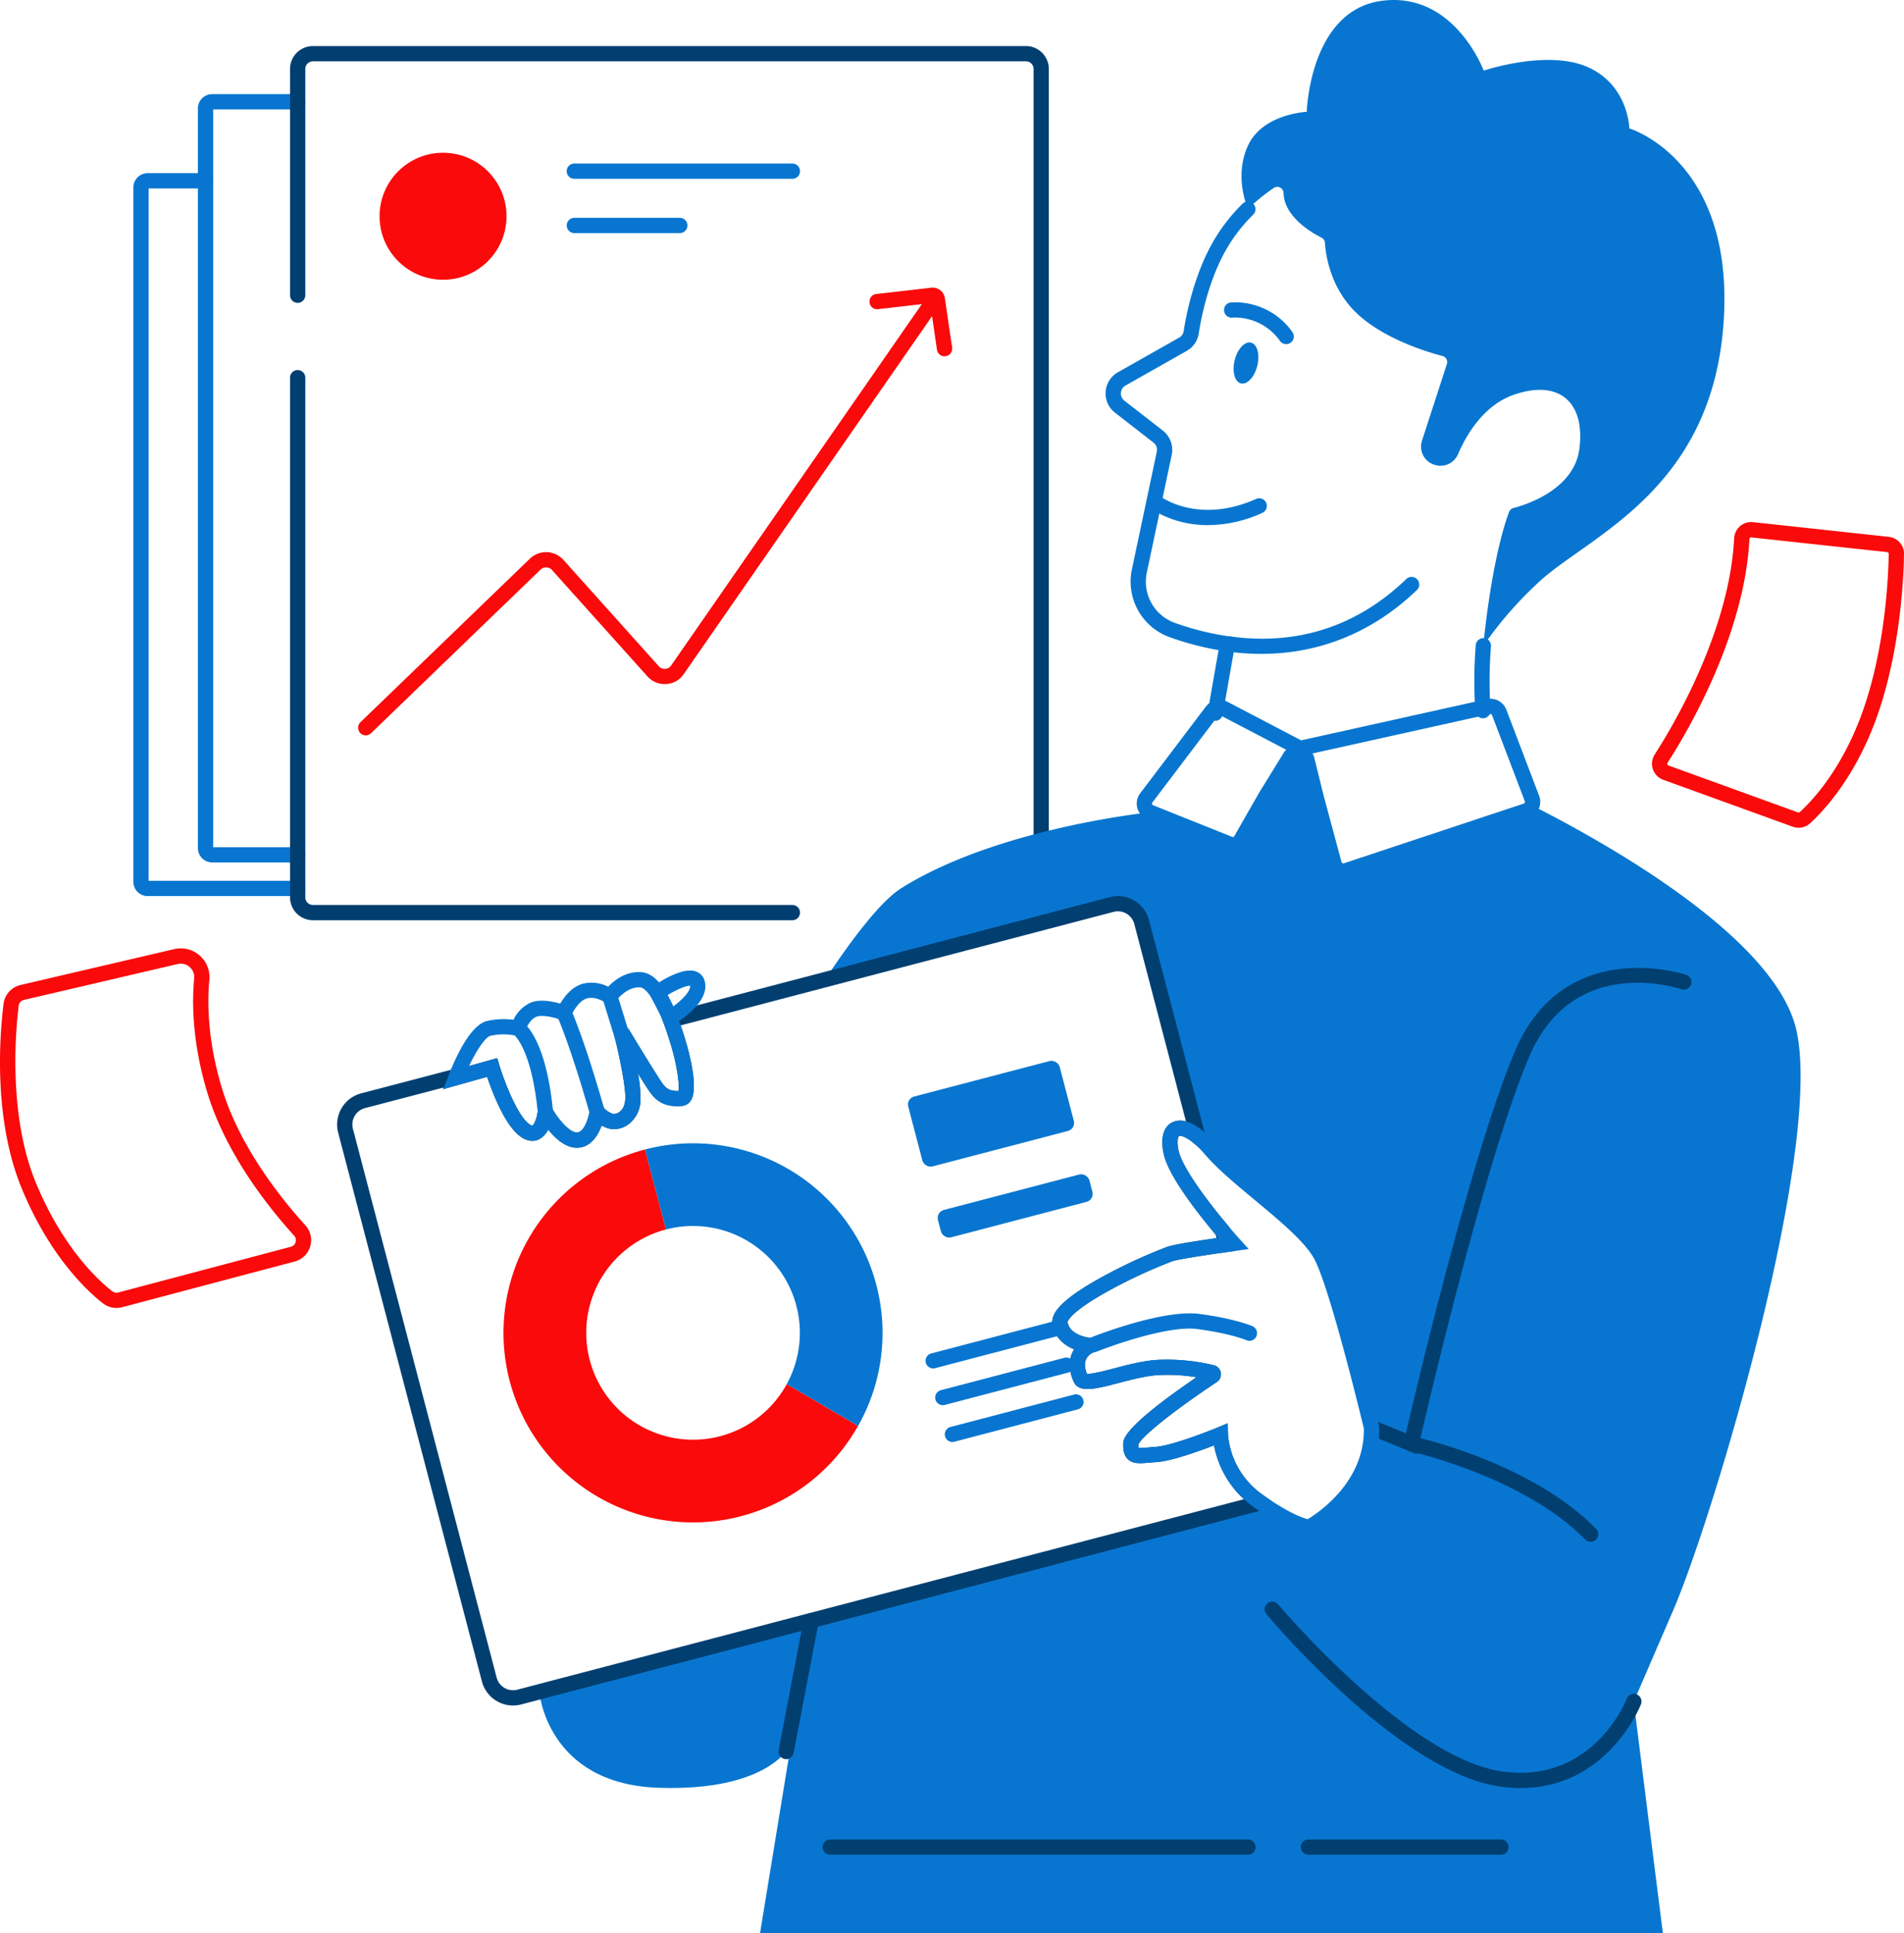 <svg xmlns="http://www.w3.org/2000/svg" width="748.641" height="759.85" viewBox="0 0 748.641 759.85">
  <g id="Presentation_4" data-name="Presentation 4" transform="translate(-125.66 -120.07)">
    <path id="Caminho_45" data-name="Caminho 45" d="M242.7,459.03H209.09a5.625,5.625,0,0,1-5.62-5.62V162.69a5.625,5.625,0,0,1,5.62-5.62H242.7a3,3,0,0,1,0,6H209.47V453.04H242.7a3,3,0,0,1,0,6Z" fill="#0876d0"/>
    <path id="Caminho_46" data-name="Caminho 46" d="M242.7,472.26H183.72a5.625,5.625,0,0,1-5.62-5.62V193.75a5.625,5.625,0,0,1,5.62-5.62h22.75a3,3,0,1,1,0,6H184.1V466.26h58.6a3,3,0,1,1,0,6Z" fill="#0876d0"/>
    <g id="Grupo_29" data-name="Grupo 29">
      <path id="Caminho_47" data-name="Caminho 47" d="M437.22,481.75H248.7a9.014,9.014,0,0,1-9-9V268.51a3,3,0,0,1,6,0V472.75a3.009,3.009,0,0,0,3,3H437.22a3,3,0,0,1,0,6Z" fill="#013f71"/>
      <path id="Caminho_48" data-name="Caminho 48" d="M529.06,481.75H483.82a3,3,0,1,1,0-6h45.24a3.009,3.009,0,0,0,3-3V147.17a3.009,3.009,0,0,0-3-3H248.7a3.009,3.009,0,0,0-3,3v88.94a3,3,0,0,1-6,0V147.17a9.014,9.014,0,0,1,9-9H529.05a9.014,9.014,0,0,1,9,9V472.74a9.014,9.014,0,0,1-9,9Z" fill="#013f71"/>
      <g id="Grupo_27" data-name="Grupo 27">
        <path id="Caminho_49" data-name="Caminho 49" d="M269.47,409.08a3,3,0,0,1-2.08-5.16l66.69-64.34a9.166,9.166,0,0,1,13.02.45l37.66,41.96a2.979,2.979,0,0,0,2.46.94,2.91,2.91,0,0,0,2.24-1.18L490,236.89a3,3,0,0,1,4.93,3.42L394.39,385.17a8.828,8.828,0,0,1-6.79,3.74,8.957,8.957,0,0,1-7.3-2.92l-37.66-41.96a3.01,3.01,0,0,0-2.14-.95,3.145,3.145,0,0,0-2.25.82l-66.69,64.34a2.986,2.986,0,0,1-2.08.84Z" fill="#fa0a0a"/>
        <path id="Caminho_50" data-name="Caminho 50" d="M497.04,260.11a2.99,2.99,0,0,1-2.96-2.56l-2.69-18.32-20.46,2.35a3,3,0,1,1-.68-5.96l21.51-2.47a4.816,4.816,0,0,1,5.4,4.02l2.87,19.5a2.994,2.994,0,0,1-2.53,3.4,3.255,3.255,0,0,1-.44.03Z" fill="#fa0a0a"/>
      </g>
      <circle id="Elipse_1" data-name="Elipse 1" cx="24.96" cy="24.96" r="24.96" transform="translate(274.9 180.1)" fill="#fa0a0a"/>
      <g id="Grupo_28" data-name="Grupo 28">
        <path id="Caminho_51" data-name="Caminho 51" d="M437.22,190.34H351.48a3,3,0,0,1,0-6h85.74a3,3,0,0,1,0,6Z" fill="#0876d0"/>
        <path id="Caminho_52" data-name="Caminho 52" d="M392.96,211.68H351.49a3,3,0,0,1,0-6h41.47a3,3,0,0,1,0,6Z" fill="#0876d0"/>
      </g>
    </g>
    <g id="Grupo_36" data-name="Grupo 36">
      <path id="Caminho_74" data-name="Caminho 74" d="M337.71,785s2.87,36.26,46.96,37.72,51.98-17.09,51.98-17.09l7.96-48.64L337.71,785Z" fill="#0876d0"/>
      <path id="Caminho_53" data-name="Caminho 53" d="M610.62,608.8s-1.11.15-2.86.39l-1.39-5.31C608.89,606.89,610.62,608.8,610.62,608.8Z" fill="#363634"/>
      <path id="Caminho_54" data-name="Caminho 54" d="M637.59,414a3.754,3.754,0,0,1-1.95-.41Z" fill="#363634"/>
      <path id="Caminho_55" data-name="Caminho 55" d="M783.6,752.84l-15.57,36.08,11.47,91H424.49l20.12-122.94,176.76-46.31c13.3,9.3,19.03,9.64,19.03,9.64s25.26-13.25,24.52-39.24c0,0-13.13-54.82-19.7-67.36-6.56-12.56-32.41-28.96-43.35-41.71a42.153,42.153,0,0,0-5.21-5.19h-.01l-22.1-84.37a9.644,9.644,0,0,0-11.76-6.89L450.05,505.1c12-18.07,22.5-31.24,30.02-35.96,37.88-23.77,97.87-29.81,97.87-29.81l31.08,12.44a3.692,3.692,0,0,0,4.37-1.27l9.92-17.36,9.67-15.69a3.7,3.7,0,0,1,6.53,1.07l3.75,15.17,7.04,26.12a3.708,3.708,0,0,0,4.7,2.41l70.73-23.47A3.647,3.647,0,0,0,728,436.6c29.1,14.71,95.68,51.93,103.98,88.3,10.65,46.74-32.79,191.86-48.38,227.94Z" fill="#0876d0"/>
      <g id="Grupo_30" data-name="Grupo 30">
        <path id="Caminho_56" data-name="Caminho 56" d="M621.61,377.06a98.081,98.081,0,0,1-13.76-.99,3,3,0,1,1,.84-5.94c26.86,3.81,50.37-3.73,69.87-22.43a3,3,0,1,1,4.15,4.33C665.49,368.54,644.58,377.06,621.61,377.06Z" fill="#0876d0"/>
        <path id="Caminho_57" data-name="Caminho 57" d="M708.74,402.37a3,3,0,0,1-2.99-2.8,176.524,176.524,0,0,1,.17-25.95,3,3,0,0,1,5.98.5,170.114,170.114,0,0,0-.16,25.07,3,3,0,0,1-2.8,3.19h-.2Z" fill="#0876d0"/>
        <path id="Caminho_58" data-name="Caminho 58" d="M603.5,403.36a2.294,2.294,0,0,1-.52-.05,3.008,3.008,0,0,1-2.44-3.47l4.25-24.26a113.942,113.942,0,0,1-19.3-5.11,23.191,23.191,0,0,1-14.8-26.51l9.82-46.38a3.552,3.552,0,0,0-1.3-3.55l-15.15-11.77a9.567,9.567,0,0,1,1.16-15.88l24.08-13.62a3.51,3.51,0,0,0,1.77-2.54c1-6.49,4.21-23.02,12.36-36.48a69.689,69.689,0,0,1,10.86-13.67,3,3,0,0,1,4.2,4.28,63.853,63.853,0,0,0-9.93,12.5c-7.59,12.53-10.61,28.14-11.56,34.27a9.462,9.462,0,0,1-4.75,6.87l-24.07,13.62a3.575,3.575,0,0,0-.43,5.93l15.14,11.77a9.618,9.618,0,0,1,3.49,9.53l-9.82,46.38a17.172,17.172,0,0,0,10.96,19.62,107.227,107.227,0,0,0,21.17,5.3l3.07.43-5.32,30.32a3,3,0,0,1-2.95,2.48Z" fill="#0876d0"/>
        <path id="Caminho_59" data-name="Caminho 59" d="M803.26,248.17c-5.09,65.08-53.22,82.7-72.53,100.66a151.117,151.117,0,0,0-21.82,25.03c.13-1.55.28-3.12.46-4.69,3.38-29.78,8.14-43.96,9.68-47.94a2.4,2.4,0,0,1,1.65-1.48c4.92-1.27,23.89-7.22,25.96-23.28,2.37-18.47-8.13-27.46-25.94-21.19-11.86,4.18-18.6,15.93-21.78,23.3a7.467,7.467,0,0,1-9.02,4.23l-.24-.07a7.448,7.448,0,0,1-4.92-9.42l9.81-30.19a2.459,2.459,0,0,0-1.7-3.13c-6.26-1.64-22.79-6.68-33.33-16.42-10.93-10.09-12.65-23.65-12.92-28.05a2.442,2.442,0,0,0-1.33-2.05c-3.8-1.89-14.69-8.15-14.95-17.57a2.448,2.448,0,0,0-3.81-1.98,69.238,69.238,0,0,0-10.14,8.27s-5.79-12.52,0-24.97,23.08-13.21,23.08-13.21,1.1-39.92,29.57-43.64,40,27.45,40,27.45,25.08-8.47,41.01-1.35,16.27,24.07,16.27,24.07,42.03,12.55,36.95,77.62Z" fill="#0876d0"/>
        <ellipse id="Elipse_2" data-name="Elipse 2" cx="8.26" cy="4.58" rx="8.26" ry="4.58" transform="translate(609.131 269.654) rotate(-76.05)" fill="#0876d0"/>
        <path id="Caminho_60" data-name="Caminho 60" d="M631.39,255.33a2.994,2.994,0,0,1-2.42-1.23,21.7,21.7,0,0,0-18.6-9.21,3,3,0,1,1-.66-5.96,27.584,27.584,0,0,1,24.1,11.63,3,3,0,0,1-2.42,4.77Z" fill="#0876d0"/>
        <path id="Caminho_61" data-name="Caminho 61" d="M600.67,326.47c-13.51,0-21.77-6.07-22.26-6.44a3,3,0,0,1,3.6-4.8c.63.46,15.14,10.89,37.49.96a3,3,0,1,1,2.44,5.48,52.012,52.012,0,0,1-21.27,4.79Z" fill="#0876d0"/>
      </g>
      <path id="Caminho_62" data-name="Caminho 62" d="M653.83,465.41a6.713,6.713,0,0,1-6.39-4.7l-.04-.12-7.04-26.12-3.74-15.11a.671.671,0,0,0-.55-.44.607.607,0,0,0-.61.22l-9.6,15.57-10.04,17.55a6.694,6.694,0,0,1-7.91,2.3l-31.08-12.44a6.694,6.694,0,0,1-2.86-10.25l25.83-34.09a6.732,6.732,0,0,1,3-2.24,6.661,6.661,0,0,1,5.45.34l28.79,15.05a.683.683,0,0,0,.38.07.508.508,0,0,0,.13-.02l72.68-16.13a6.742,6.742,0,0,1,7.72,4.16l12.89,33.85a6.7,6.7,0,0,1-.03,4.83,6.614,6.614,0,0,1-4.12,3.9l-70.73,23.47a6.716,6.716,0,0,1-2.12.34Zm-.65-6.46a.719.719,0,0,0,.34.38.678.678,0,0,0,.54.04l70.73-23.47a.654.654,0,0,0,.42-.39v-.02a.621.621,0,0,0,0-.5l-12.89-33.84a.716.716,0,0,0-.8-.44L641.73,416.2a6.821,6.821,0,0,1,.63,1.43l.05.18,3.75,15.17,7,25.98Zm-48.05-57.83a.558.558,0,0,0-.21.04.7.7,0,0,0-.34.25l-25.82,34.08a.694.694,0,0,0,.3,1.06l31.09,12.44a.679.679,0,0,0,.76-.17l9.81-17.17,9.83-15.94a6.979,6.979,0,0,1,.83-.96L605.46,401.2A.723.723,0,0,0,605.13,401.12Z" fill="#0876d0"/>
      <path id="Caminho_63" data-name="Caminho 63" d="M682.71,691.64l-17.03-7.01a3,3,0,1,1,2.29-5.55l10.48,4.31c4.44-19.09,26.48-112.04,43.1-150.66,19.46-45.21,66.66-29.69,67.13-29.53a3,3,0,1,1-1.94,5.68c-1.78-.6-42.45-13.81-59.68,26.22-18.26,42.44-43.31,151.98-43.56,153.08l-.79,3.46Z" fill="#013f71"/>
      <path id="Caminho_64" data-name="Caminho 64" d="M751.08,726.05a2.966,2.966,0,0,1-2.14-.9c-24.21-24.73-68.56-34.6-69.01-34.7a3,3,0,1,1,1.28-5.86c1.89.41,46.54,10.33,72.02,36.36a3,3,0,0,1-2.14,5.1Z" fill="#013f71"/>
      <path id="Caminho_65" data-name="Caminho 65" d="M723.62,822.82a59.3,59.3,0,0,1-8.21-.59c-39.22-5.56-89.67-65.19-91.79-67.73a3,3,0,1,1,4.6-3.86c.51.6,51.09,60.4,88.04,65.64,35.77,5.08,48.85-28.1,48.98-28.44a3,3,0,1,1,5.6,2.14c-.13.35-12.96,32.83-47.21,32.83Z" fill="#013f71"/>
      <g id="Grupo_32" data-name="Grupo 32">
        <path id="Caminho_66" data-name="Caminho 66" d="M327.38,790.38a12.658,12.658,0,0,1-12.23-9.44L258.62,565.21a12.659,12.659,0,0,1,9.03-15.42l42.27-11.07-.16.43,11.42-3.2.85,2.82c2.18,7.21,7.27,19.85,11.66,23.06.9.66,1.28.63,1.29.63.68-.23,1.83-2.96,2.15-5.69l1.07-9.38,4.54,8.27c2.13,3.86,6.67,9.51,9.74,9.51h.07c2.82-.08,4.59-5.86,4.96-8.49l.97-6.83,4.33,5.37a8.943,8.943,0,0,0,3.69,2.59,3.406,3.406,0,0,0,2.65-.66c.96-.66,2.14-2.05,2.35-4.89.32-4.36-1.97-15.72-4.22-24.9a3.183,3.183,0,0,1,5.82-2.41c7,11.57,11.8,19.27,13.15,21.11,1.59,2.15,3.16,2.87,6.17,2.77.56-2.68-.85-11.28-3.1-18.49l-.12-.4c-.59-1.9-1.49-4.77-2.65-7.86l-1.17-3.12,176.65-46.3a12.655,12.655,0,0,1,15.42,9.03l24.43,93.27-7.13-5.81c-3.43-2.8-5.22-2.75-5.48-2.59s-1.1,1.71-.16,5.88c1.23,5.44,8.35,16.2,19.55,29.52l.44.52,2.42,9.23-3.34.46c-11.41,1.59-19.64,2.96-21.48,3.58a199.953,199.953,0,0,0-23.95,11.01c-16.91,9.14-17.32,12.89-17.33,12.93,1.02,5.58,9.02,6.21,9.1,6.22l13.95.98-13.12,4.83h0a5.462,5.462,0,0,0-2.7,2.71c-.61,1.47-.48,3.35.38,5.6,1.87.17,7.02-1.17,10.85-2.17,5.34-1.4,11.39-2.98,16.76-3.3a79.385,79.385,0,0,1,22.31,2.09,3.656,3.656,0,0,1,1.19,6.58c-19.03,12.67-29.86,21.88-30.85,24.54a8.383,8.383,0,0,0,.07,1.4,29.4,29.4,0,0,0,3.94-.2c.84-.08,1.77-.16,2.79-.23,5.91-.42,19.51-5.61,24.25-7.58l4.05-1.68.1,4.38a32.032,32.032,0,0,0,13.33,23.47q.33.24.63.45c.23.16.46.32.68.48l5.09,3.72L330.57,789.97a12.6,12.6,0,0,1-3.2.41ZM300.04,547.51l-30.87,8.08a6.656,6.656,0,0,0-4.75,8.1l56.53,215.73a6.648,6.648,0,0,0,8.11,4.74l114.79-30.08L614.76,709.3a38.36,38.36,0,0,1-11.75-21.17c-5.68,2.2-16.55,6.15-22.48,6.57-.98.07-1.88.15-2.69.22-3.86.34-6.64.59-8.66-1.31-1.75-1.64-1.93-4.04-1.87-6.18.04-1.65.16-6.52,28.81-26.06a69.7,69.7,0,0,0-15.11-.85c-4.79.29-10.54,1.79-15.61,3.12-9.05,2.37-15.59,4.08-17.63-.65-1.77-4.12-1.98-7.83-.61-11.01a10.843,10.843,0,0,1,.85-1.59c-3.55-1.44-7.51-4.25-8.5-9.7-.62-3.42,1.05-8.63,19.58-18.78a206.26,206.26,0,0,1,25.68-11.85c2.55-.86,11.28-2.23,19.24-3.37l-.37-1.4c-8.39-10.02-18.55-23.43-20.38-31.54-1.82-8.04,1.01-11.16,2.85-12.3a7.26,7.26,0,0,1,5.87-.63L571.65,483.2a6.656,6.656,0,0,0-8.1-4.75L393.3,523.08c.68,1.99,1.23,3.75,1.64,5.06l.12.4c.6,1.91,5.74,18.85,2.2,24.12a4.592,4.592,0,0,1-3.47,2.08c-5.66.46-9.35-1.08-12.36-5.13-.87-1.18-2.7-4.04-4.91-7.6a52.216,52.216,0,0,1,.98,10.68,12.136,12.136,0,0,1-4.91,9.39,9.411,9.411,0,0,1-7.78,1.48,11.846,11.846,0,0,1-2.58-1.13c-1.55,4.28-4.53,8.61-9.51,8.74h-.23c-4.5,0-8.53-3.72-11.29-7.14a8.177,8.177,0,0,1-3.79,3.91c-1.57.69-4.09,1.03-7.25-1.28-6.02-4.4-10.96-17.44-12.96-23.36l-17.43,4.89.29-.68Zm67.92-19.47a.031.031,0,0,0,.01.02A.031.031,0,0,0,367.96,528.04Zm5.14-2.15a.41.41,0,0,0,.02.07A.145.145,0,0,0,373.1,525.89Z" fill="#013f71"/>
        <path id="Caminho_67" data-name="Caminho 67" d="M435.01,664.07a42,42,0,1,1-47.5-60.78l-8.24-31.44a74.5,74.5,0,1,0,83.78,108.62l-28.06-16.41Z" fill="#fa0a0a"/>
        <path id="Caminho_68" data-name="Caminho 68" d="M470.22,625.04a74.256,74.256,0,0,1-7.15,55.44l-28.06-16.41a42.007,42.007,0,0,0-47.5-60.78l-8.24-31.44a74.488,74.488,0,0,1,90.94,53.18Z" fill="#0876d0"/>
        <rect id="Retângulo_69" data-name="Retângulo 69" width="61.58" height="28.42" rx="3.23" transform="matrix(0.967, -0.253, 0.253, 0.967, 481.96, 551.846)" fill="#0876d0"/>
        <rect id="Retângulo_70" data-name="Retângulo 70" width="61.58" height="11.14" rx="3.23" transform="matrix(0.967, -0.253, 0.253, 0.967, 493.639, 596.43)" fill="#0876d0"/>
        <g id="Grupo_31" data-name="Grupo 31">
          <path id="Caminho_69" data-name="Caminho 69" d="M492.58,657.9a3,3,0,0,1-.76-5.9l48.68-12.76a3,3,0,0,1,1.52,5.8L493.34,657.8a2.835,2.835,0,0,1-.76.1Z" fill="#0876d0"/>
          <path id="Caminho_70" data-name="Caminho 70" d="M496.37,672.35a3,3,0,0,1-.76-5.9l48.68-12.76a3,3,0,0,1,1.52,5.8l-48.68,12.76A2.835,2.835,0,0,1,496.37,672.35Z" fill="#0876d0"/>
          <path id="Caminho_71" data-name="Caminho 71" d="M500.15,686.81a3,3,0,0,1-.76-5.9l48.68-12.76a3,3,0,0,1,1.52,5.8l-48.68,12.76a2.835,2.835,0,0,1-.76.1Z" fill="#0876d0"/>
        </g>
      </g>
      <g id="Grupo_33" data-name="Grupo 33">
        <path id="Caminho_72" data-name="Caminho 72" d="M641.05,723.35l-.83-.05c-.67-.04-6.97-.67-20.57-10.18-.24-.18-.44-.32-.65-.46-.23-.16-.46-.32-.69-.49a38.235,38.235,0,0,1-15.3-24.04c-5.68,2.2-16.55,6.15-22.48,6.57-.98.07-1.88.15-2.69.22-3.86.34-6.64.59-8.66-1.31-1.75-1.64-1.93-4.04-1.87-6.18.04-1.65.16-6.52,28.81-26.06a69.739,69.739,0,0,0-15.11-.85c-4.79.29-10.54,1.79-15.61,3.12-9.05,2.37-15.59,4.08-17.63-.65-1.77-4.12-1.98-7.83-.61-11.01a10.843,10.843,0,0,1,.85-1.59c-3.55-1.44-7.51-4.25-8.5-9.7-.62-3.42,1.05-8.63,19.58-18.78a206.26,206.26,0,0,1,25.68-11.85c2.63-.89,11.81-2.32,19.96-3.47q-.315-.375-.66-.78c-8.46-10.07-18.95-23.8-20.81-32.06-1.82-8.04,1.01-11.16,2.85-12.3,1.77-1.09,5.56-2.17,11.57,2.37h.04l.84.68a45.617,45.617,0,0,1,5.59,5.56c4.4,5.13,11.33,10.89,18.66,16.98,10.31,8.58,20.98,17.44,25.08,25.29,6.67,12.72,19.42,65.8,19.96,68.05l.07.3v.31c.79,27.54-25.02,41.41-26.12,41.98l-.74.39Zm-32.66-43.89.1,4.38a32.032,32.032,0,0,0,13.33,23.47q.33.24.63.45c.23.16.46.32.68.48,9.46,6.62,14.83,8.43,16.72,8.91,4.21-2.54,22.48-14.75,22.06-35.7-1.07-4.43-13.29-54.77-19.37-66.36-3.54-6.79-13.74-15.26-23.6-23.46-7.53-6.26-14.64-12.17-19.37-17.69a40.67,40.67,0,0,0-4.52-4.56l-.32-.26c-3.43-2.79-5.22-2.75-5.48-2.59s-1.1,1.71-.16,5.88c1.23,5.44,8.35,16.2,19.55,29.52,2.45,2.93,4.16,4.82,4.18,4.84l3.82,4.22-8.5,1.15c-11.4,1.58-19.63,2.96-21.47,3.58a199.953,199.953,0,0,0-23.95,11.01c-16.91,9.14-17.32,12.89-17.33,12.93,1.02,5.58,9.02,6.21,9.1,6.22l13.95.98-13.12,4.83h0a5.462,5.462,0,0,0-2.7,2.71c-.61,1.47-.48,3.35.38,5.6,1.87.18,7.02-1.17,10.85-2.17,5.34-1.4,11.39-2.98,16.76-3.3a79.385,79.385,0,0,1,22.31,2.09,3.656,3.656,0,0,1,1.19,6.58c-19.03,12.67-29.86,21.88-30.85,24.54a8.383,8.383,0,0,0,.07,1.4,29.4,29.4,0,0,0,3.94-.2c.84-.08,1.77-.16,2.79-.23,5.92-.42,19.51-5.61,24.25-7.58l4.05-1.68Zm-35.13,8.36Z" fill="#0876d0"/>
        <path id="Caminho_73" data-name="Caminho 73" d="M555.69,651.52a3,3,0,0,1-1.11-5.79c1.15-.46,28.24-11.16,42.67-9.25,14.08,1.87,20.61,4.7,20.89,4.82a3,3,0,0,1-2.43,5.49c-.05-.02-6.15-2.62-19.25-4.36-12.87-1.7-39.4,8.77-39.66,8.87a3.077,3.077,0,0,1-1.11.21Z" fill="#0876d0"/>
      </g>
      <g id="Grupo_34" data-name="Grupo 34">
        <path id="Caminho_75" data-name="Caminho 75" d="M352.48,571.17c-4.49,0-8.53-3.72-11.29-7.14a8.177,8.177,0,0,1-3.79,3.91c-1.56.69-4.09,1.03-7.25-1.28-6.02-4.4-10.96-17.43-12.96-23.36l-17.24,4.84,2.39-6.14c2.81-7.11,8.47-19.2,14.88-20.67a29.752,29.752,0,0,1,10.35-.46,13.767,13.767,0,0,1,6.71-6.72c3.67-1.51,8.64-.51,11.67.36,1.56-2.67,4.52-6.61,8.87-7.8a14.3,14.3,0,0,1,9.97,1.17c2.33-2.45,6.78-6.05,12.85-5.74,3.18.16,6.19,2.3,8.95,6.38a49.183,49.183,0,0,1,4.44,8.56c.42,1.03.79,1.96,1.13,2.87,1.27,3.38,2.25,6.53,2.84,8.41l.05.18c.6,1.91,5.74,18.84,2.19,24.12a4.592,4.592,0,0,1-3.47,2.08h0c-5.66.46-9.35-1.08-12.34-5.14-.88-1.2-2.78-4.18-4.92-7.61a51.546,51.546,0,0,1,.98,10.69,12.1,12.1,0,0,1-4.92,9.4,9.4,9.4,0,0,1-7.78,1.47,12.062,12.062,0,0,1-2.58-1.13c-1.55,4.28-4.53,8.61-9.51,8.74h-.23ZM338.2,547.39l4.54,8.26c2.13,3.86,6.67,9.51,9.74,9.51h.07c2.84-.08,4.6-5.86,4.96-8.48l.95-6.86,4.35,5.39a9.062,9.062,0,0,0,3.7,2.59,3.433,3.433,0,0,0,2.65-.65c.96-.66,2.14-2.05,2.35-4.9.31-4.37-1.98-15.73-4.23-24.9a3.2,3.2,0,0,1,1.88-3.73,3.162,3.162,0,0,1,3.92,1.29c5.29,8.75,11.53,18.89,13.17,21.13,1.59,2.15,3.17,2.88,6.17,2.77.56-2.68-.84-11.29-3.1-18.49l-.06-.18c-.6-1.94-1.51-4.86-2.72-8.08-.32-.87-.67-1.74-1.03-2.61a43.332,43.332,0,0,0-3.9-7.57c-1.57-2.33-3.13-3.69-4.27-3.75-5.51-.25-9.35,5.22-9.38,5.28l-1.78,2.65-2.54-1.94s-3.6-2.64-7.24-1.63c-3.05.84-5.57,5.34-6.22,6.85l-1.15,2.69-2.72-1.07c-2.73-1.07-7.57-2.17-9.78-1.27-2.44,1-3.92,4.26-4.29,5.43l-.86,2.75-2.79-.73a23.637,23.637,0,0,0-10.06.02c-1.73.4-5.09,4.81-8.42,11.87l11.03-3.09.85,2.82c2.18,7.21,7.27,19.85,11.66,23.05.9.66,1.28.63,1.29.63.68-.23,1.83-2.96,2.15-5.68l1.07-9.37Zm55.34,4.36Z" fill="#0876d0"/>
        <path id="Caminho_76" data-name="Caminho 76" d="M340.1,560.1a3,3,0,0,1-2.98-2.71c-2.43-25.18-9.34-30.63-9.41-30.68l.09.06,3.26-5.04c.95.61,9.31,6.78,12.04,35.09a2.991,2.991,0,0,1-2.7,3.27c-.1,0-.2.01-.29.01Z" fill="#0876d0"/>
        <path id="Caminho_77" data-name="Caminho 77" d="M360.47,560.1a3.009,3.009,0,0,1-2.88-2.17c-7.99-27.89-12.81-38.38-12.86-38.49a3,3,0,1,1,5.44-2.54c.2.43,5.04,10.9,13.19,39.37a3.015,3.015,0,0,1-2.89,3.83Z" fill="#0876d0"/>
        <path id="Caminho_78" data-name="Caminho 78" d="M370.59,531.28a3.012,3.012,0,0,1-2.87-2.12l-5.11-16.53a3,3,0,1,1,5.73-1.77l5.11,16.53a2.988,2.988,0,0,1-2.87,3.88Z" fill="#0876d0"/>
        <path id="Caminho_79" data-name="Caminho 79" d="M387.97,524.21l-7.74-14.97,2.17-1.5c3.45-2.38,12-7.73,17.01-5.81a5.415,5.415,0,0,1,3.38,3.95c1.92,8-9.74,15.34-12.09,16.73l-2.73,1.61Zm.05-12.97,2.29,4.43c3.52-2.58,6.94-6.04,6.69-8.19-1.5-.09-5.3,1.53-8.98,3.76Z" fill="#0876d0"/>
      </g>
      <g id="Grupo_35" data-name="Grupo 35">
        <path id="Caminho_80" data-name="Caminho 80" d="M616.38,849.03H452.09a3,3,0,1,1,0-6H616.38a3,3,0,0,1,0,6Z" fill="#013f71"/>
        <path id="Caminho_81" data-name="Caminho 81" d="M715.83,849.03H640.12a3,3,0,0,1,0-6h75.71a3,3,0,0,1,0,6Z" fill="#013f71"/>
      </g>
      <path id="Caminho_82" data-name="Caminho 82" d="M434.77,811.46a3.661,3.661,0,0,1-.57-.05,3,3,0,0,1-2.38-3.51l9.85-51.47a3,3,0,0,1,5.89,1.13l-9.85,51.47a2.994,2.994,0,0,1-2.94,2.44Z" fill="#013f71"/>
    </g>
    <path id="Caminho_83" data-name="Caminho 83" d="M171.48,634.14a8.771,8.771,0,0,1-5.37-1.84c-5.82-4.53-20.56-17.95-31.72-44.69-11.42-27.34-8.93-60.17-7.33-73.02a8.72,8.72,0,0,1,6.64-7.38l60.47-14.11a11.3,11.3,0,0,1,13.81,12.07c-.86,9.09-.7,23.85,4.92,42.53,7,23.26,23.58,43.79,32.84,53.96a8.675,8.675,0,0,1-4.21,14.22l-67.87,17.97a8.619,8.619,0,0,1-2.2.28ZM135.06,513.06a2.686,2.686,0,0,0-2.05,2.28c-1.2,9.65-4.26,43.21,6.91,69.96,10.62,25.43,24.43,38.03,29.87,42.27a2.709,2.709,0,0,0,2.34.49L240,610.09a2.646,2.646,0,0,0,1.89-1.84,2.6,2.6,0,0,0-.58-2.54c-9.6-10.55-26.8-31.88-34.15-56.27-5.9-19.6-6.06-35.19-5.15-44.82a5.29,5.29,0,0,0-6.48-5.66l-60.47,14.11Z" fill="#fa0a0a"/>
    <path id="Caminho_84" data-name="Caminho 84" d="M832.88,445.4a6.793,6.793,0,0,1-2.3-.4l-50.93-18.45a6.719,6.719,0,0,1-3.36-9.96c6.85-10.61,29.35-48.08,31.23-84.96a6.7,6.7,0,0,1,7.42-6.34l53.37,5.77a6.686,6.686,0,0,1,5.99,6.8c-.18,10.34-1.53,37.09-9.98,62.01-8.54,25.18-21.7,39.01-26.96,43.79a6.67,6.67,0,0,1-4.5,1.74ZM814.23,331.26a.669.669,0,0,0-.45.17.7.7,0,0,0-.25.52c-1.96,38.37-25.13,76.98-32.19,87.91a.688.688,0,0,0-.08.62.7.7,0,0,0,.43.44l50.93,18.45a.7.7,0,0,0,.71-.13c4.92-4.47,17.22-17.43,25.31-41.27,8.18-24.12,9.48-50.13,9.66-60.19a.716.716,0,0,0-.63-.72l-53.37-5.77h-.08Z" fill="#fa0a0a"/>
  </g>
</svg>
